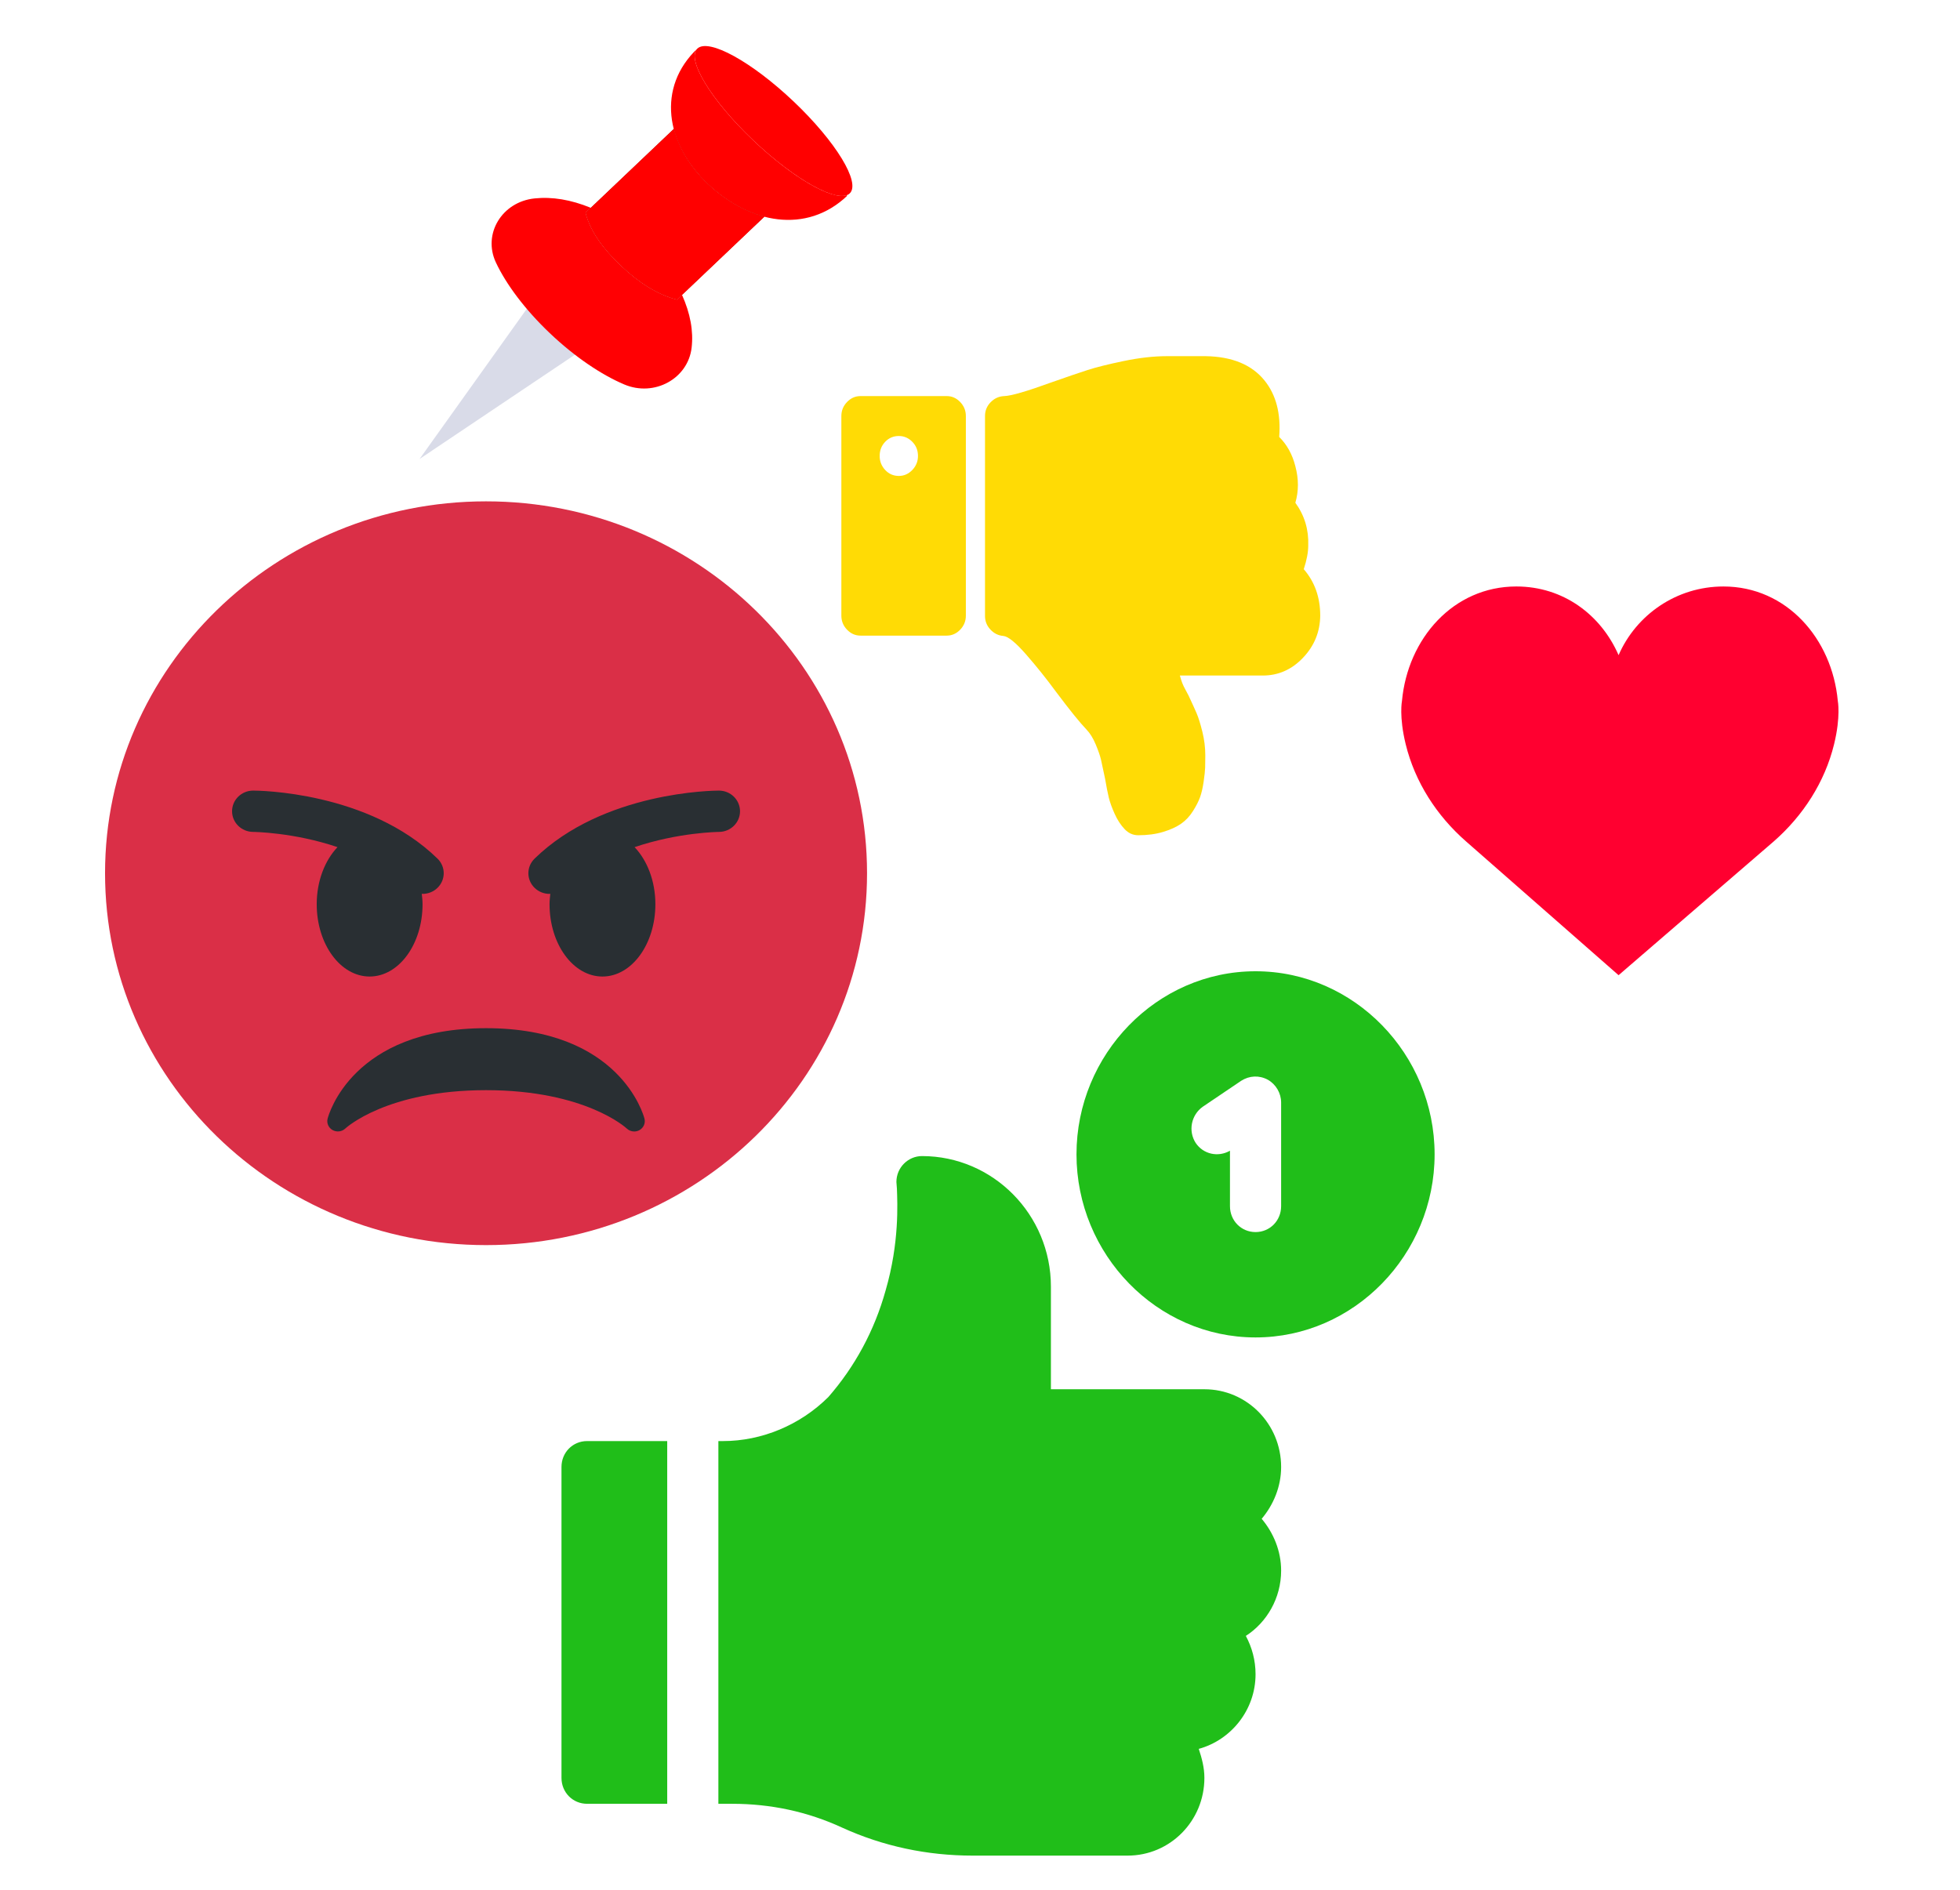 <?xml version="1.0" encoding="UTF-8" standalone="no"?>
<!-- Generator: Adobe Illustrator 21.0.0, SVG Export Plug-In . SVG Version: 6.00 Build 0)  -->

<svg
   xmlns:dc="http://purl.org/dc/elements/1.1/"
   xmlns:cc="http://creativecommons.org/ns#"
   xmlns:rdf="http://www.w3.org/1999/02/22-rdf-syntax-ns#"
   xmlns:svg="http://www.w3.org/2000/svg"
   xmlns="http://www.w3.org/2000/svg"
   xmlns:sodipodi="http://sodipodi.sourceforge.net/DTD/sodipodi-0.dtd"
   xmlns:inkscape="http://www.inkscape.org/namespaces/inkscape"
   version="1.1"
   id="Capa_1"
   x="0px"
   y="0px"
   viewBox="0 0 531 512"
   xml:space="preserve"
   width="531"
   height="512"
   sodipodi:docname="activity.svg"
   inkscape:version="0.92.3 (2405546, 2018-03-11)"><defs
   id="defs845" /><sodipodi:namedview
   pagecolor="#ffffff"
   bordercolor="#666666"
   borderopacity="1"
   objecttolerance="10"
   gridtolerance="10"
   guidetolerance="10"
   inkscape:pageopacity="0"
   inkscape:pageshadow="2"
   inkscape:window-width="1366"
   inkscape:window-height="705"
   id="namedview843"
   showgrid="false"
   showguides="false"
   inkscape:zoom="0.65738834"
   inkscape:cx="256"
   inkscape:cy="256"
   inkscape:window-x="-8"
   inkscape:window-y="-8"
   inkscape:window-maximized="1"
   inkscape:current-layer="Capa_1"><inkscape:grid
     type="xygrid"
     id="grid1530" /></sodipodi:namedview>
<g
   id="g840"
   style="fill:#20be19;fill-opacity:1"
   transform="matrix(0.462,0,0,0.468,152.117,263.163)">
	<g
   id="g834"
   style="fill:#20be19;fill-opacity:1">
		<path
   d="m 422,287 c 0,-24.901 -20.099,-45 -45,-45 H 287 V 182.599 C 287,140.9 253.1,107 211.399,107 c -8.099,0 -15,6.599 -15,15 l 0.3,3.9 c 0.3,8.399 1.5,31.199 -6.599,58.799 -6.601,23.401 -18.001,44.101 -33.6,61.8 C 139.999,262.7 117.499,272 94.701,272 H 92 v 210 h 8.101 c 22.5,0 44.099,4.499 64.499,13.799 C 188.6,506.6 214.401,512 241.1,512 H 332 c 24.901,0 45,-20.101 45,-45 0,-6 -1.5,-11.4 -3.3,-16.8 18.9,-5.101 33.3,-22.5 33.3,-43.2 0,-8.101 -2.1,-15.601 -5.7,-22.2 12.299,-7.8 20.7,-21.901 20.7,-37.8 0,-11.4 -4.501,-21.901 -11.4,-30 6.899,-8.101 11.4,-18.6 11.4,-30 z M 15,272 c -8.401,0 -15,6.599 -15,15 v 180 c 0,8.399 6.599,15 15,15 H 62 V 272 Z"
   id="path832"
   style="fill:#20be19;fill-opacity:1"
   inkscape:connector-curvature="0" />
	</g>
	<g
   id="g838"
   style="fill:#20be19;fill-opacity:1">
		<path
   d="m 407,0 c -57.9,0 -105,48.1 -105,106 0,57.9 47.1,106 105,106 57.9,0 105,-48.1 105,-106 C 512,48.1 464.9,0 407,0 Z m 15,136 c 0,8.399 -6.599,15 -15,15 -8.401,0 -15,-6.601 -15,-15 v -32.1 c -6.899,3.9 -15.601,2.1 -20.099,-4.501 C 367.4,92.5 369.2,83.2 376.1,78.399 l 22.5,-15 c 4.801,-2.999 10.501,-3.3 15.601,-0.599 4.801,2.699 7.8,7.8 7.8,13.2 v 60 z"
   id="path836"
   style="fill:#20be19;fill-opacity:1"
   inkscape:connector-curvature="0" />
	</g>
</g>















<g
   id="g912"
   transform="matrix(0.298,0,0,0.289,113.673,-22.715)"><path
     style="fill:#ff0000;fill-opacity:1;stroke-width:0.732"
     d="m 391.035,259.931 c -10.2,9.997 -49.475,-12.289 -87.726,-49.781 -38.251,-37.493 -60.987,-75.991 -50.788,-85.988 10.2,-9.997 49.475,12.289 87.726,49.781 38.251,37.493 60.987,75.991 50.788,85.988"
     id="path900"
     inkscape:connector-curvature="0" /><polygon
     style="fill:#d9dbe8"
     points="0,508.9 112.358,346.605 162.295,396.543 "
     id="polygon902" /><path
     style="fill:#ff0000;fill-opacity:1;stroke-width:0.732"
     d="m 303.309,210.149 c -38.251,-37.493 -60.987,-75.991 -50.788,-85.988 -36.978,36.245 -29.018,89.226 9.233,126.719 38.251,37.493 89.999,47.554 126.969,11.316 l -0.581,-0.595 c -13.365,4.769 -49.507,-16.826 -84.833,-51.451"
     id="path904"
     inkscape:connector-curvature="0" /><path
     id="SVGCleanerId_0"
     style="fill:#a31c09;stroke-width:0.732"
     d="m 270.077,324.184 43.35,-42.491 c -18.192,-4.877 -36.057,-15.508 -51.669,-30.811 -15.619,-15.31 -26.079,-33.198 -30.598,-51.471 l -44.179,43.298 -36.037,35.323 c 4.525,18.28 16.703,34.478 32.322,49.781 15.613,15.31 32.596,26.804 50.788,31.682 z"
     inkscape:connector-curvature="0" /><g
     id="g908"
     style="fill:#ff0000;fill-opacity:1"
     transform="matrix(0.74,0,0,0.725,17.045,121.772)"><path
       id="SVGCleanerId_0_1_"
       style="fill:#ff0000;fill-opacity:1"
       d="m 342.08,279.177 58.606,-58.606 c -24.594,-6.727 -48.746,-21.389 -69.853,-42.496 -21.116,-21.116 -35.257,-45.789 -41.366,-70.991 l -59.727,59.719 -48.719,48.719 c 6.118,25.212 22.581,47.554 43.697,68.661 21.107,21.116 44.067,36.97 68.661,43.697 z"
       inkscape:connector-curvature="0" /></g><path
     style="fill:#ff0003;fill-opacity:1;stroke-width:0.732"
     d="m 247.328,404.518 c 1.737,-15.578 -1.189,-32.065 -8.75,-49.462 l -4.525,4.442 c -18.192,-4.883 -35.175,-16.378 -50.788,-31.682 -15.619,-15.303 -27.797,-31.508 -32.322,-49.781 l 4.616,-4.525 -0.203,-0.204 c -17.858,-7.501 -34.777,-10.401 -50.762,-8.685 -29.704,3.174 -47.393,33.262 -35.234,60.022 9.253,20.353 26.308,44.034 49.058,66.332 22.742,22.293 46.909,39.016 67.673,48.079 27.295,11.917 57.992,-5.421 61.237,-34.535"
     id="path910"
     inkscape:connector-curvature="0" /></g><g
   transform="matrix(0.504,0,0,-0.492,28.459,153.553)"
   id="g5302"><g
     id="g5300"><g
       id="g5298"><path
         inkscape:connector-curvature="0"
         style="fill:#da2f47"
         d="m 409.6,-168.8 c 0,-113.106 -91.694,-204.8 -204.8,-204.8 C 91.705,-373.6 0,-281.906 0,-168.8 0,-55.705 91.705,36 204.8,36 317.906,36 409.6,-55.705 409.6,-168.8"
         id="path5288" /><g
         id="g5296"><path
           inkscape:connector-curvature="0"
           style="fill:#292f33"
           d="m 289.963,-303.957 c -0.512,2.037 -13.289,49.823 -85.163,49.823 -71.885,0 -84.662,-47.787 -85.163,-49.823 -0.626,-2.469 0.489,-5.029 2.697,-6.303 2.219,-1.24 4.995,-0.899 6.815,0.876 0.216,0.216 22.232,21.117 75.651,21.117 53.407,0 75.435,-20.901 75.639,-21.117 1.092,-1.07 2.549,-1.638 4.005,-1.638 0.956,0 1.923,0.239 2.799,0.728 2.23,1.274 3.345,3.857 2.72,6.337"
           id="path5290" /><path
           inkscape:connector-curvature="0"
           style="fill:#292f33"
           d="m 178.711,-160.756 c -37.035,37.035 -96.552,37.467 -99.066,37.467 -6.281,0 -11.366,-5.086 -11.366,-11.366 -0.011,-6.269 5.074,-11.378 11.355,-11.389 0.33,0 21.902,-0.25 45.318,-8.385 -6.747,-7.282 -11.173,-18.591 -11.173,-31.437 0,-22.005 12.732,-39.822 28.444,-39.822 15.712,0 28.444,17.818 28.444,39.822 0,1.98 -0.216,3.868 -0.421,5.769 0.148,0 0.284,-0.08 0.421,-0.08 2.913,0 5.825,1.115 8.044,3.334 4.448,4.448 4.448,11.638 0,16.087"
           id="path5292" /><path
           inkscape:connector-curvature="0"
           style="fill:#292f33"
           d="m 329.956,-123.289 c -2.514,0 -62.02,-0.432 -99.066,-37.467 -4.449,-4.449 -4.449,-11.639 0,-16.088 2.219,-2.219 5.131,-3.334 8.044,-3.334 0.148,0 0.273,0.08 0.41,0.08 -0.182,-1.9 -0.41,-3.789 -0.41,-5.769 0,-22.005 12.732,-39.822 28.444,-39.822 15.712,0 28.444,17.818 28.444,39.822 0,12.846 -4.426,24.155 -11.173,31.437 23.415,8.135 44.988,8.385 45.329,8.385 6.269,0.011 11.355,5.12 11.344,11.389 -0.011,6.281 -5.086,11.367 -11.366,11.367"
           id="path5294" /></g></g></g></g><path
   inkscape:connector-curvature="0"
   style="fill:#ff0030;fill-opacity:1;stroke-width:2.329"
   d="m 438.504,177.512 c 4.781,-10.952 15.702,-18.604 28.405,-18.604 17.112,0 29.436,14.148 30.985,31.009 0,0 0.836,4.186 -1.004,11.721 -2.506,10.262 -8.398,19.38 -16.342,26.338 l -42.044,36.255 -41.336,-36.257 c -7.944,-6.956 -13.835,-16.076 -16.342,-26.338 -1.841,-7.535 -1.004,-11.721 -1.004,-11.721 1.549,-16.861 13.873,-31.009 30.985,-31.009 12.705,0 22.916,7.654 27.697,18.606 z"
   id="path5979" /><g
   transform="matrix(0.284,0,0,0.296,227.939,93.796)"
   id="g6668"
   style="fill:#ffda00;fill-opacity:0.978"><g
     id="g6666"
     style="fill:#ffda00;fill-opacity:0.978"><path
       inkscape:connector-curvature="0"
       d="M 100.5,45.683 H 18.276 c -4.949,0 -9.231,1.809 -12.851,5.426 C 1.809,54.724 0,59.007 0,63.954 v 182.729 c 0,4.948 1.809,9.233 5.426,12.847 3.616,3.614 7.898,5.425 12.851,5.425 H 100.5 c 4.948,0 9.229,-1.811 12.847,-5.425 3.616,-3.613 5.424,-7.898 5.424,-12.847 V 63.954 c 0,-4.947 -1.809,-9.229 -5.424,-12.845 -3.617,-3.618 -7.898,-5.426 -12.847,-5.426 z m -32.835,67.668 c -3.616,3.617 -7.898,5.424 -12.847,5.424 -5.14,0 -9.471,-1.807 -12.99,-5.424 -3.521,-3.617 -5.281,-7.898 -5.281,-12.85 0,-5.137 1.759,-9.469 5.281,-12.991 3.52,-3.521 7.85,-5.28 12.99,-5.28 4.949,0 9.231,1.759 12.847,5.28 3.621,3.521 5.426,7.854 5.426,12.991 0,4.948 -1.809,9.229 -5.426,12.85 z"
       id="path6662"
       style="fill:#ffda00;fill-opacity:0.978" /><path
       inkscape:connector-curvature="0"
       d="m 441.106,204.141 c 2.861,-8.376 4.281,-15.608 4.261,-21.693 0.575,-14.466 -3.519,-27.504 -12.279,-39.114 3.237,-10.66 3.237,-21.797 0,-33.407 -2.847,-10.85 -7.994,-19.792 -15.413,-26.835 1.711,-21.32 -2.95,-38.543 -13.99,-51.678 C 391.502,16.949 372.756,9.522 347.439,9.144 h -10.28 -21.696 -4.853 c -12.56,0 -26.269,1.475 -41.114,4.425 -14.838,2.952 -26.405,5.713 -34.68,8.282 -8.28,2.568 -19.75,6.328 -34.403,11.276 -23.413,8.183 -38.45,12.371 -45.111,12.56 -4.949,0.193 -9.231,2.046 -12.847,5.569 -3.617,3.518 -5.426,7.755 -5.426,12.703 V 246.97 c 0,4.757 1.718,8.898 5.142,12.416 3.424,3.524 7.517,5.476 12.275,5.858 4.565,0.384 11.799,5.996 21.698,16.844 9.9,10.849 19.511,22.368 28.836,34.551 12.944,16.553 22.558,27.973 28.837,34.256 3.424,3.422 6.37,7.99 8.848,13.702 2.472,5.708 4.142,10.324 5.004,13.846 0.855,3.519 2.135,9.274 3.856,17.275 1.328,7.419 2.519,13.227 3.569,17.412 1.047,4.188 2.898,9.137 5.564,14.845 2.67,5.716 5.903,10.469 9.712,14.274 3.614,3.62 7.898,5.431 12.847,5.431 8.761,0 16.604,-0.999 23.559,-2.998 6.947,-1.998 12.655,-4.469 17.131,-7.419 4.477,-2.957 8.282,-6.803 11.424,-11.566 3.142,-4.757 5.424,-9.042 6.851,-12.848 1.431,-3.812 2.574,-8.562 3.426,-14.27 0.855,-5.716 1.338,-10 1.431,-12.854 0.093,-2.854 0.144,-6.563 0.144,-11.136 0,-7.228 -0.948,-14.51 -2.851,-21.84 -1.909,-7.323 -3.72,-12.895 -5.428,-16.707 -1.711,-3.806 -4.281,-9.227 -7.706,-16.269 -0.575,-1.144 -1.523,-2.861 -2.854,-5.144 -1.328,-2.283 -2.382,-4.381 -3.142,-6.283 -0.763,-1.902 -1.522,-4.186 -2.279,-6.852 h 79.086 c 14.843,0 27.645,-5.428 38.397,-16.279 10.756,-10.848 16.228,-23.694 16.419,-38.54 -0.014,-16.744 -5.25,-30.925 -15.719,-42.534 z"
       id="path6664"
       style="fill:#ffda00;fill-opacity:0.978" /></g></g></svg>